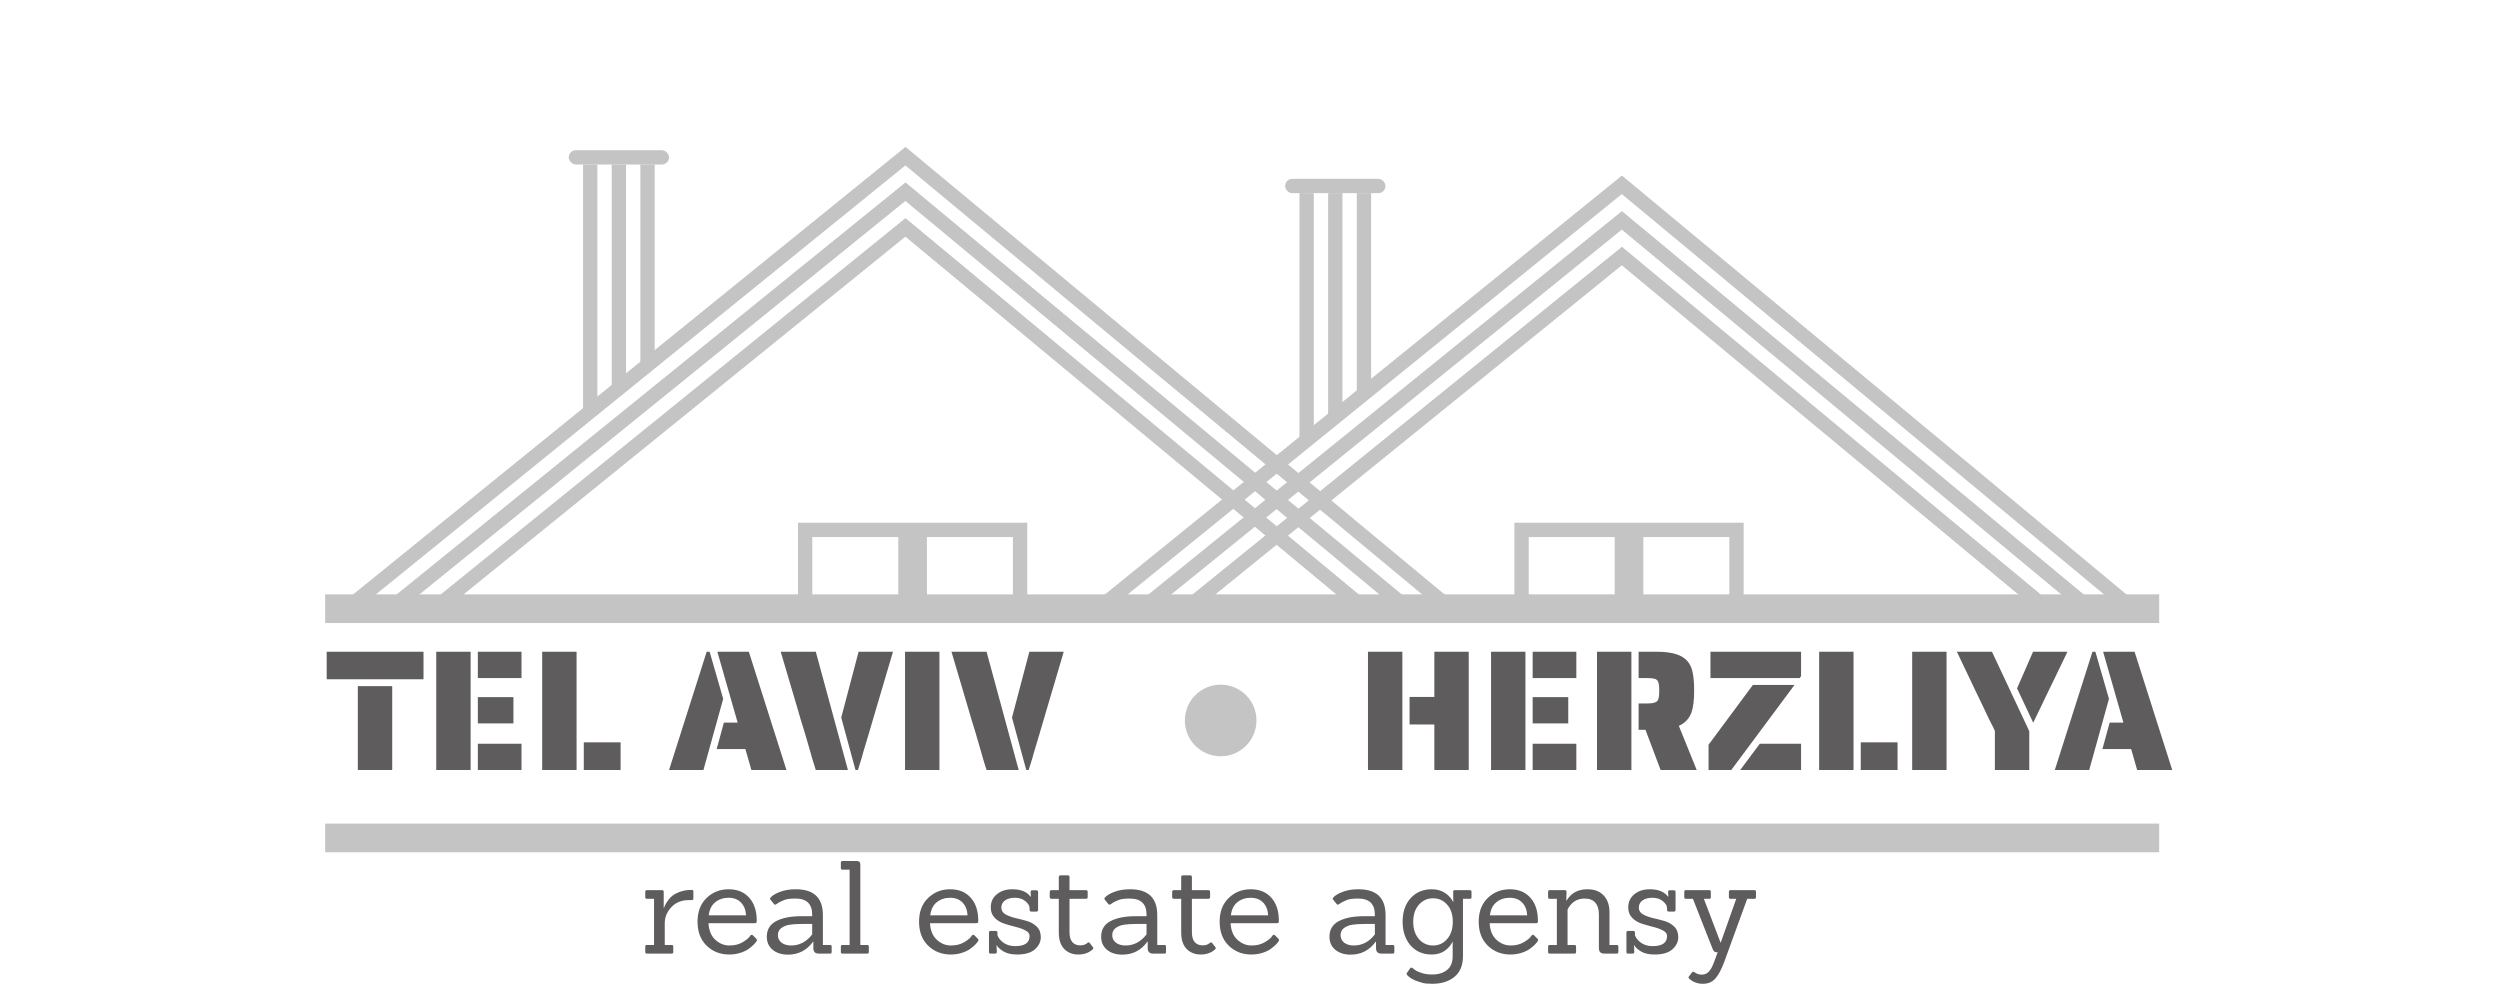 <svg width="250" height="100" viewBox="0 0 250 100" fill="none" xmlns="http://www.w3.org/2000/svg">
<rect width="250" height="100" fill="white"/>
<path d="M32.515 66.155L90.545 19.17L148.575 67.345" stroke="#C4C4C4" stroke-width="1.433"/>
<path d="M104.157 69.021L162.187 22.036L220.217 70.21" stroke="#C4C4C4" stroke-width="1.433"/>
<path d="M32.515 69.724L90.545 22.739L147.142 69.724" stroke="#C4C4C4" stroke-width="1.433"/>
<path d="M104.157 72.589L162.187 25.605L218.784 72.589" stroke="#C4C4C4" stroke-width="1.433"/>
<path d="M31.1 63.776L90.545 15.617L148.592 63.807" stroke="#C4C4C4" stroke-width="1.433"/>
<path d="M102.742 66.642L162.187 18.483L220.234 66.673" stroke="#C4C4C4" stroke-width="1.433"/>
<rect x="80.515" y="52.988" width="21.493" height="8.597" fill="white" stroke="#C4C4C4" stroke-width="1.433"/>
<rect x="152.157" y="52.988" width="21.493" height="8.597" fill="white" stroke="#C4C4C4" stroke-width="1.433"/>
<rect x="89.828" y="53.704" width="2.866" height="7.164" fill="#C4C4C4"/>
<rect x="161.47" y="53.704" width="2.866" height="7.164" fill="#C4C4C4"/>
<rect x="58.306" y="16.45" width="1.433" height="24.358" fill="#C4C4C4"/>
<rect x="129.948" y="19.316" width="1.433" height="24.358" fill="#C4C4C4"/>
<path d="M61.172 16.45H62.604V38.852L61.172 39.376V16.45Z" fill="#C4C4C4"/>
<path d="M132.813 19.316H134.246V41.717L132.813 42.241V19.316Z" fill="#C4C4C4"/>
<rect x="64.037" y="16.45" width="1.433" height="20.06" fill="#C4C4C4"/>
<rect x="135.679" y="19.316" width="1.433" height="20.06" fill="#C4C4C4"/>
<rect x="56.873" y="15.018" width="10.03" height="1.433" rx="0.716" fill="#C4C4C4"/>
<rect x="128.515" y="17.883" width="10.03" height="1.433" rx="0.716" fill="#C4C4C4"/>
<rect x="14" y="61" width="219" height="38" fill="white"/>
<rect x="32.515" y="59.435" width="183.403" height="2.866" fill="#C4C4C4"/>
<rect x="32.515" y="82.361" width="183.403" height="2.866" fill="#C4C4C4"/>
<path d="M32.669 65.173H42.35V67.924H32.669V65.173ZM35.782 68.612H39.221V77.003H35.782V68.612ZM43.623 65.173H47.062V77.003H43.623V65.173ZM47.784 65.173H52.151V67.804H47.784V65.173ZM47.784 69.712H51.343V72.343H47.784V69.712ZM47.784 74.372H52.151V77.003H47.784V74.372ZM54.218 65.173H57.657V77.003H54.218V65.173ZM58.379 74.234H62.059V77.003H58.379V74.234ZM70.669 65.173H70.962L72.32 69.884L70.343 77.003H66.904L70.669 65.173ZM74.538 74.905H71.666L72.389 72.257H73.764L71.735 65.173H74.882L78.647 77.003H75.14L74.538 74.905ZM81.424 76.504C81.275 76.046 81.143 75.599 81.028 75.163L80.478 73.272C80.295 72.653 80.151 72.188 80.048 71.879C79.957 71.535 79.882 71.277 79.825 71.105L78.071 65.173H81.579L84.794 77.003H81.579L81.424 76.504ZM84.123 71.758L85.86 65.173H89.299L87.545 71.105L86.909 73.272C86.702 73.936 86.513 74.567 86.341 75.163C86.227 75.599 86.095 76.046 85.946 76.504L85.791 77.003H85.55L84.123 71.758ZM90.504 65.173H93.943V77.003H90.504V65.173ZM98.5 76.504C98.351 76.046 98.219 75.599 98.105 75.163L97.555 73.272C97.371 72.653 97.228 72.188 97.125 71.879C97.033 71.535 96.959 71.277 96.901 71.105L95.147 65.173H98.655L101.87 77.003H98.655L98.5 76.504ZM101.2 71.758L102.936 65.173H106.375L104.621 71.105L103.985 73.272C103.779 73.936 103.59 74.567 103.418 75.163C103.303 75.599 103.171 76.046 103.022 76.504L102.868 77.003H102.627L101.2 71.758Z" fill="#5E5C5C"/>
<path d="M67.158 95.361H64.695C64.583 95.361 64.527 95.309 64.527 95.206V94.652C64.527 94.549 64.583 94.497 64.695 94.497H65.404V89.88H64.695C64.583 89.88 64.527 89.829 64.527 89.725V89.171C64.527 89.068 64.583 89.016 64.695 89.016H66.204C66.315 89.016 66.371 89.068 66.371 89.171V90.783H66.41C66.436 90.645 66.526 90.456 66.681 90.216C66.835 89.975 67.003 89.777 67.184 89.622C67.373 89.459 67.639 89.313 67.983 89.184C68.336 89.055 68.731 88.99 69.17 88.99C69.281 88.99 69.337 89.046 69.337 89.158V89.842C69.337 89.953 69.281 90.009 69.17 90.009H68.899C68.159 90.009 67.571 90.246 67.132 90.719C66.694 91.191 66.475 91.729 66.475 92.33V94.497H67.158C67.27 94.497 67.326 94.549 67.326 94.652V95.206C67.326 95.309 67.27 95.361 67.158 95.361ZM75.492 92.318H70.85C70.884 93.031 71.108 93.581 71.52 93.968C71.941 94.355 72.414 94.549 72.939 94.549C73.463 94.549 73.91 94.437 74.28 94.213C74.658 93.99 74.912 93.77 75.041 93.555C75.109 93.47 75.187 93.457 75.273 93.517L75.621 93.865C75.672 93.917 75.698 93.964 75.698 94.007C75.698 94.041 75.677 94.088 75.634 94.149C75.599 94.209 75.522 94.303 75.402 94.432C75.281 94.561 75.109 94.707 74.886 94.871C74.671 95.034 74.387 95.172 74.035 95.284C73.691 95.395 73.321 95.451 72.926 95.451C72.023 95.451 71.266 95.155 70.656 94.561C70.054 93.968 69.754 93.173 69.754 92.176C69.754 91.17 70.054 90.379 70.656 89.803C71.258 89.218 71.993 88.926 72.861 88.926C73.738 88.926 74.426 89.21 74.925 89.777C75.423 90.336 75.672 91.093 75.672 92.047C75.672 92.081 75.672 92.115 75.672 92.15C75.672 92.262 75.612 92.318 75.492 92.318ZM74.602 91.531C74.576 90.998 74.409 90.572 74.099 90.254C73.79 89.936 73.377 89.777 72.861 89.777C72.346 89.777 71.903 89.923 71.533 90.216C71.163 90.508 70.944 90.946 70.875 91.531H74.602ZM83.011 95.361H81.89C81.52 95.361 81.335 95.18 81.335 94.819V94.162H81.309C80.682 95.03 79.844 95.464 78.795 95.464C78.176 95.464 77.668 95.305 77.273 94.987C76.877 94.66 76.68 94.222 76.68 93.672C76.68 92.967 76.985 92.451 77.595 92.124C78.214 91.789 79.061 91.621 80.136 91.621H81.219V91.466C81.219 90.392 80.66 89.855 79.543 89.855C79.018 89.855 78.64 89.906 78.408 90.009C78.176 90.104 78.008 90.181 77.905 90.241C77.81 90.302 77.737 90.349 77.686 90.383C77.557 90.486 77.462 90.495 77.402 90.409L77.041 89.958C76.981 89.889 76.989 89.82 77.067 89.751C77.213 89.562 77.514 89.377 77.969 89.197C78.425 89.016 78.962 88.926 79.581 88.926C81.387 88.926 82.289 89.786 82.289 91.505V94.497H83.011C83.115 94.497 83.166 94.549 83.166 94.652V95.206C83.166 95.309 83.115 95.361 83.011 95.361ZM81.219 92.395H80.2C79.702 92.395 79.289 92.421 78.962 92.472C78.636 92.524 78.356 92.636 78.124 92.808C77.901 92.98 77.789 93.216 77.789 93.517C77.789 93.818 77.909 94.067 78.15 94.265C78.399 94.454 78.722 94.549 79.117 94.549C79.951 94.549 80.652 94.179 81.219 93.439V92.395ZM86.715 95.361H84.252C84.141 95.361 84.085 95.309 84.085 95.206V94.652C84.085 94.549 84.141 94.497 84.252 94.497H84.962V86.966H84.252C84.141 86.966 84.085 86.914 84.085 86.811V86.257C84.085 86.153 84.141 86.102 84.252 86.102H85.684C85.916 86.102 86.032 86.209 86.032 86.424V94.497H86.715C86.827 94.497 86.883 94.549 86.883 94.652V95.206C86.883 95.309 86.827 95.361 86.715 95.361ZM97.644 92.318H93.001C93.036 93.031 93.259 93.581 93.672 93.968C94.093 94.355 94.566 94.549 95.09 94.549C95.615 94.549 96.062 94.437 96.431 94.213C96.81 93.99 97.063 93.77 97.192 93.555C97.261 93.47 97.338 93.457 97.424 93.517L97.773 93.865C97.824 93.917 97.85 93.964 97.85 94.007C97.85 94.041 97.828 94.088 97.785 94.149C97.751 94.209 97.674 94.303 97.553 94.432C97.433 94.561 97.261 94.707 97.037 94.871C96.823 95.034 96.539 95.172 96.186 95.284C95.843 95.395 95.473 95.451 95.077 95.451C94.175 95.451 93.418 95.155 92.808 94.561C92.206 93.968 91.905 93.173 91.905 92.176C91.905 91.17 92.206 90.379 92.808 89.803C93.41 89.218 94.145 88.926 95.013 88.926C95.89 88.926 96.578 89.21 97.076 89.777C97.575 90.336 97.824 91.093 97.824 92.047C97.824 92.081 97.824 92.115 97.824 92.15C97.824 92.262 97.764 92.318 97.644 92.318ZM96.754 91.531C96.728 90.998 96.56 90.572 96.251 90.254C95.941 89.936 95.529 89.777 95.013 89.777C94.497 89.777 94.054 89.923 93.685 90.216C93.315 90.508 93.096 90.946 93.027 91.531H96.754ZM101.707 95.451C101.131 95.451 100.671 95.344 100.327 95.129C99.983 94.914 99.768 94.712 99.682 94.523H99.656C99.674 94.944 99.682 95.168 99.682 95.193C99.682 95.305 99.622 95.361 99.502 95.361H99.063C98.951 95.361 98.896 95.305 98.896 95.193V93.259C98.896 93.147 98.951 93.091 99.063 93.091H99.566C99.686 93.091 99.747 93.147 99.747 93.259V93.517C99.833 93.775 100.013 94.011 100.288 94.226C100.615 94.484 101.023 94.613 101.513 94.613C102.476 94.613 102.958 94.278 102.958 93.607C102.958 93.375 102.824 93.19 102.558 93.053C102.291 92.906 101.965 92.786 101.578 92.692C101.2 92.597 100.821 92.49 100.443 92.369C100.065 92.249 99.742 92.055 99.476 91.789C99.209 91.514 99.076 91.17 99.076 90.757C99.076 90.198 99.278 89.756 99.682 89.429C100.086 89.094 100.602 88.926 101.23 88.926C102.081 88.926 102.691 89.175 103.061 89.674H103.087C103.069 89.365 103.061 89.205 103.061 89.197C103.061 89.085 103.117 89.029 103.228 89.029H103.641C103.753 89.029 103.809 89.085 103.809 89.197V90.989C103.809 91.101 103.753 91.157 103.641 91.157H103.138C103.018 91.157 102.958 91.101 102.958 90.989V90.809C102.958 90.577 102.82 90.349 102.545 90.125C102.279 89.893 101.93 89.777 101.5 89.777C101.071 89.777 100.735 89.867 100.495 90.048C100.254 90.228 100.134 90.465 100.134 90.757C100.134 91.041 100.267 91.264 100.533 91.428C100.808 91.582 101.139 91.707 101.526 91.802C101.913 91.888 102.3 91.987 102.687 92.098C103.074 92.21 103.4 92.395 103.667 92.653C103.942 92.911 104.08 93.267 104.08 93.723C104.08 94.179 103.882 94.583 103.486 94.935C103.1 95.279 102.506 95.451 101.707 95.451ZM109.284 94.703C109.318 94.738 109.336 94.776 109.336 94.819C109.336 94.854 109.31 94.897 109.258 94.948C108.88 95.284 108.403 95.451 107.827 95.451C107.259 95.451 106.791 95.266 106.421 94.897C106.06 94.518 105.88 93.972 105.88 93.259V89.88H105.157C105.037 89.88 104.977 89.824 104.977 89.713V89.184C104.977 89.072 105.037 89.016 105.157 89.016H105.88V87.714C105.88 87.594 105.94 87.533 106.06 87.533H106.782C106.894 87.533 106.95 87.594 106.95 87.714V89.016H108.588C108.708 89.016 108.768 89.072 108.768 89.184V89.713C108.768 89.824 108.708 89.88 108.588 89.88H106.95V93.233C106.95 93.663 107.045 93.99 107.234 94.213C107.431 94.428 107.689 94.536 108.007 94.536C108.334 94.536 108.579 94.454 108.742 94.291C108.828 94.213 108.906 94.218 108.975 94.303L109.284 94.703ZM116.447 95.361H115.325C114.955 95.361 114.77 95.18 114.77 94.819V94.162H114.745C114.117 95.03 113.279 95.464 112.23 95.464C111.611 95.464 111.104 95.305 110.708 94.987C110.313 94.66 110.115 94.222 110.115 93.672C110.115 92.967 110.42 92.451 111.031 92.124C111.65 91.789 112.496 91.621 113.571 91.621H114.654V91.466C114.654 90.392 114.095 89.855 112.978 89.855C112.453 89.855 112.075 89.906 111.843 90.009C111.611 90.104 111.443 90.181 111.34 90.241C111.246 90.302 111.172 90.349 111.121 90.383C110.992 90.486 110.897 90.495 110.837 90.409L110.476 89.958C110.416 89.889 110.424 89.82 110.502 89.751C110.648 89.562 110.949 89.377 111.405 89.197C111.86 89.016 112.398 88.926 113.016 88.926C114.822 88.926 115.725 89.786 115.725 91.505V94.497H116.447C116.55 94.497 116.601 94.549 116.601 94.652V95.206C116.601 95.309 116.55 95.361 116.447 95.361ZM114.654 92.395H113.635C113.137 92.395 112.724 92.421 112.398 92.472C112.071 92.524 111.791 92.636 111.559 92.808C111.336 92.98 111.224 93.216 111.224 93.517C111.224 93.818 111.344 94.067 111.585 94.265C111.834 94.454 112.157 94.549 112.552 94.549C113.386 94.549 114.087 94.179 114.654 93.439V92.395ZM121.525 94.703C121.559 94.738 121.576 94.776 121.576 94.819C121.576 94.854 121.551 94.897 121.499 94.948C121.121 95.284 120.644 95.451 120.068 95.451C119.5 95.451 119.032 95.266 118.662 94.897C118.301 94.518 118.12 93.972 118.12 93.259V89.88H117.398C117.278 89.88 117.218 89.824 117.218 89.713V89.184C117.218 89.072 117.278 89.016 117.398 89.016H118.12V87.714C118.12 87.594 118.18 87.533 118.301 87.533H119.023C119.135 87.533 119.191 87.594 119.191 87.714V89.016H120.828C120.949 89.016 121.009 89.072 121.009 89.184V89.713C121.009 89.824 120.949 89.88 120.828 89.88H119.191V93.233C119.191 93.663 119.285 93.99 119.474 94.213C119.672 94.428 119.93 94.536 120.248 94.536C120.575 94.536 120.82 94.454 120.983 94.291C121.069 94.213 121.146 94.218 121.215 94.303L121.525 94.703ZM127.704 92.318H123.061C123.096 93.031 123.319 93.581 123.732 93.968C124.153 94.355 124.626 94.549 125.15 94.549C125.675 94.549 126.122 94.437 126.492 94.213C126.87 93.99 127.124 93.77 127.252 93.555C127.321 93.47 127.399 93.457 127.485 93.517L127.833 93.865C127.884 93.917 127.91 93.964 127.91 94.007C127.91 94.041 127.889 94.088 127.846 94.149C127.811 94.209 127.734 94.303 127.614 94.432C127.493 94.561 127.321 94.707 127.098 94.871C126.883 95.034 126.599 95.172 126.247 95.284C125.903 95.395 125.533 95.451 125.138 95.451C124.235 95.451 123.478 95.155 122.868 94.561C122.266 93.968 121.965 93.173 121.965 92.176C121.965 91.17 122.266 90.379 122.868 89.803C123.47 89.218 124.205 88.926 125.073 88.926C125.95 88.926 126.638 89.21 127.136 89.777C127.635 90.336 127.884 91.093 127.884 92.047C127.884 92.081 127.884 92.115 127.884 92.15C127.884 92.262 127.824 92.318 127.704 92.318ZM126.814 91.531C126.788 90.998 126.621 90.572 126.311 90.254C126.002 89.936 125.589 89.777 125.073 89.777C124.557 89.777 124.115 89.923 123.745 90.216C123.375 90.508 123.156 90.946 123.087 91.531H126.814ZM139.278 95.361H138.156C137.787 95.361 137.602 95.18 137.602 94.819V94.162H137.576C136.949 95.03 136.11 95.464 135.062 95.464C134.443 95.464 133.935 95.305 133.54 94.987C133.144 94.66 132.947 94.222 132.947 93.672C132.947 92.967 133.252 92.451 133.862 92.124C134.481 91.789 135.328 91.621 136.403 91.621H137.486V91.466C137.486 90.392 136.927 89.855 135.809 89.855C135.285 89.855 134.907 89.906 134.675 90.009C134.443 90.104 134.275 90.181 134.172 90.241C134.077 90.302 134.004 90.349 133.953 90.383C133.824 90.486 133.729 90.495 133.669 90.409L133.308 89.958C133.248 89.889 133.256 89.82 133.334 89.751C133.48 89.562 133.781 89.377 134.236 89.197C134.692 89.016 135.229 88.926 135.848 88.926C137.654 88.926 138.556 89.786 138.556 91.505V94.497H139.278C139.382 94.497 139.433 94.549 139.433 94.652V95.206C139.433 95.309 139.382 95.361 139.278 95.361ZM137.486 92.395H136.467C135.969 92.395 135.556 92.421 135.229 92.472C134.902 92.524 134.623 92.636 134.391 92.808C134.167 92.98 134.056 93.216 134.056 93.517C134.056 93.818 134.176 94.067 134.417 94.265C134.666 94.454 134.988 94.549 135.384 94.549C136.218 94.549 136.918 94.179 137.486 93.439V92.395ZM143.229 98.379C142.799 98.379 142.473 98.348 142.249 98.288C142.034 98.228 141.858 98.172 141.721 98.121C141.592 98.078 141.48 98.03 141.385 97.979C141.291 97.936 141.2 97.888 141.114 97.837C140.736 97.588 140.594 97.407 140.689 97.295L141.024 96.818C141.076 96.741 141.149 96.736 141.243 96.805C141.252 96.805 141.278 96.822 141.321 96.857C141.372 96.9 141.42 96.939 141.463 96.973C141.514 97.007 141.579 97.046 141.656 97.089C141.742 97.141 141.837 97.183 141.94 97.218C142.043 97.261 142.155 97.299 142.275 97.334C142.559 97.411 142.873 97.45 143.216 97.45C143.835 97.45 144.33 97.299 144.699 96.999C145.078 96.706 145.267 96.242 145.267 95.606V94.136C145.112 94.497 144.854 94.806 144.493 95.064C144.141 95.322 143.698 95.451 143.165 95.451C142.288 95.451 141.583 95.146 141.05 94.536C140.526 93.925 140.263 93.134 140.263 92.163C140.263 91.191 140.53 90.409 141.063 89.816C141.605 89.223 142.305 88.926 143.165 88.926C143.698 88.926 144.145 89.051 144.506 89.3C144.876 89.541 145.142 89.837 145.306 90.19H145.331L145.318 89.171C145.318 89.068 145.37 89.016 145.473 89.016H146.995C147.098 89.016 147.15 89.068 147.15 89.171V89.725C147.15 89.829 147.098 89.88 146.995 89.88H146.298V95.606C146.298 96.526 146.015 97.218 145.447 97.682C144.889 98.146 144.149 98.379 143.229 98.379ZM141.321 92.189C141.321 92.894 141.51 93.465 141.888 93.904C142.266 94.334 142.739 94.549 143.307 94.549C143.874 94.549 144.343 94.334 144.712 93.904C145.091 93.474 145.28 92.898 145.28 92.176C145.28 91.454 145.091 90.882 144.712 90.461C144.343 90.039 143.874 89.829 143.307 89.829C142.739 89.829 142.266 90.044 141.888 90.474C141.51 90.903 141.321 91.475 141.321 92.189ZM153.608 92.318H148.966C149 93.031 149.224 93.581 149.636 93.968C150.058 94.355 150.531 94.549 151.055 94.549C151.579 94.549 152.026 94.437 152.396 94.213C152.774 93.99 153.028 93.77 153.157 93.555C153.226 93.47 153.303 93.457 153.389 93.517L153.737 93.865C153.789 93.917 153.815 93.964 153.815 94.007C153.815 94.041 153.793 94.088 153.75 94.149C153.716 94.209 153.638 94.303 153.518 94.432C153.398 94.561 153.226 94.707 153.002 94.871C152.787 95.034 152.504 95.172 152.151 95.284C151.807 95.395 151.437 95.451 151.042 95.451C150.139 95.451 149.383 95.155 148.772 94.561C148.171 93.968 147.87 93.173 147.87 92.176C147.87 91.17 148.171 90.379 148.772 89.803C149.374 89.218 150.109 88.926 150.978 88.926C151.854 88.926 152.542 89.21 153.041 89.777C153.539 90.336 153.789 91.093 153.789 92.047C153.789 92.081 153.789 92.115 153.789 92.15C153.789 92.262 153.729 92.318 153.608 92.318ZM152.718 91.531C152.693 90.998 152.525 90.572 152.216 90.254C151.906 89.936 151.493 89.777 150.978 89.777C150.462 89.777 150.019 89.923 149.649 90.216C149.28 90.508 149.06 90.946 148.992 91.531H152.718ZM161.669 95.361H160.444C160.074 95.361 159.889 95.18 159.889 94.819V91.428C159.889 90.929 159.769 90.542 159.528 90.267C159.288 89.992 158.935 89.855 158.471 89.855C157.809 89.855 157.293 90.125 156.924 90.667C156.881 90.719 156.825 90.813 156.756 90.951V94.497H157.439C157.551 94.497 157.607 94.549 157.607 94.652V95.206C157.607 95.309 157.551 95.361 157.439 95.361H154.976C154.865 95.361 154.809 95.309 154.809 95.206V94.652C154.809 94.549 154.865 94.497 154.976 94.497H155.686V89.88H154.976C154.865 89.88 154.809 89.829 154.809 89.725V89.171C154.809 89.068 154.865 89.016 154.976 89.016H156.485C156.597 89.016 156.653 89.068 156.653 89.171L156.627 90.048H156.666C157.113 89.3 157.805 88.926 158.742 88.926C159.43 88.926 159.967 89.128 160.354 89.532C160.741 89.936 160.938 90.482 160.947 91.17V94.497H161.669C161.781 94.497 161.837 94.549 161.837 94.652V95.206C161.837 95.309 161.781 95.361 161.669 95.361ZM165.454 95.451C164.878 95.451 164.418 95.344 164.074 95.129C163.73 94.914 163.515 94.712 163.43 94.523H163.404C163.421 94.944 163.43 95.168 163.43 95.193C163.43 95.305 163.369 95.361 163.249 95.361H162.811C162.699 95.361 162.643 95.305 162.643 95.193V93.259C162.643 93.147 162.699 93.091 162.811 93.091H163.313C163.434 93.091 163.494 93.147 163.494 93.259V93.517C163.58 93.775 163.76 94.011 164.036 94.226C164.362 94.484 164.771 94.613 165.261 94.613C166.224 94.613 166.705 94.278 166.705 93.607C166.705 93.375 166.572 93.19 166.305 93.053C166.039 92.906 165.712 92.786 165.325 92.692C164.947 92.597 164.569 92.49 164.19 92.369C163.812 92.249 163.49 92.055 163.223 91.789C162.957 91.514 162.823 91.17 162.823 90.757C162.823 90.198 163.025 89.756 163.43 89.429C163.834 89.094 164.349 88.926 164.977 88.926C165.828 88.926 166.438 89.175 166.808 89.674H166.834C166.817 89.365 166.808 89.205 166.808 89.197C166.808 89.085 166.864 89.029 166.976 89.029H167.388C167.5 89.029 167.556 89.085 167.556 89.197V90.989C167.556 91.101 167.5 91.157 167.388 91.157H166.886C166.765 91.157 166.705 91.101 166.705 90.989V90.809C166.705 90.577 166.567 90.349 166.292 90.125C166.026 89.893 165.678 89.777 165.248 89.777C164.818 89.777 164.483 89.867 164.242 90.048C164.001 90.228 163.881 90.465 163.881 90.757C163.881 91.041 164.014 91.264 164.281 91.428C164.556 91.582 164.887 91.707 165.274 91.802C165.66 91.888 166.047 91.987 166.434 92.098C166.821 92.21 167.148 92.395 167.414 92.653C167.689 92.911 167.827 93.267 167.827 93.723C167.827 94.179 167.629 94.583 167.234 94.935C166.847 95.279 166.254 95.451 165.454 95.451ZM171.6 95.219C171.462 95.219 171.351 95.112 171.265 94.897L169.292 89.88H168.582C168.479 89.88 168.428 89.829 168.428 89.725V89.171C168.428 89.068 168.479 89.016 168.582 89.016H170.916C171.028 89.016 171.084 89.068 171.084 89.171V89.725C171.084 89.829 171.028 89.88 170.916 89.88H170.388L172.051 94.252H172.077L173.625 89.88H173.044C172.941 89.88 172.89 89.829 172.89 89.725V89.171C172.89 89.068 172.941 89.016 173.044 89.016H175.443C175.546 89.016 175.598 89.068 175.598 89.171V89.725C175.598 89.829 175.546 89.88 175.443 89.88H174.721L172.425 96.186C172.142 96.951 171.845 97.506 171.535 97.85C171.235 98.202 170.818 98.379 170.285 98.379C169.76 98.379 169.309 98.211 168.931 97.876C168.845 97.79 168.832 97.712 168.892 97.643L169.214 97.231C169.292 97.171 169.369 97.166 169.446 97.218C169.653 97.381 169.898 97.463 170.181 97.463C170.465 97.463 170.697 97.364 170.878 97.166C171.067 96.977 171.247 96.646 171.419 96.173L171.768 95.219H171.6Z" fill="#5E5C5C"/>
<path d="M136.797 65.173H140.236V77.003H136.797V65.173ZM143.434 72.446H140.958V69.695H143.434V65.173H146.872V77.003H143.434V72.446ZM149.105 65.173H152.543V77.003H149.105V65.173ZM153.266 65.173H157.633V67.804H153.266V65.173ZM153.266 69.712H156.825V72.343H153.266V69.712ZM153.266 74.372H157.633V77.003H153.266V74.372ZM159.7 65.173H163.139V77.003H159.7V65.173ZM164.548 72.979H163.861V70.349H164.445C164.801 70.349 165.07 70.337 165.253 70.314C165.437 70.28 165.58 70.222 165.683 70.142C165.775 70.062 165.838 69.942 165.872 69.781C165.907 69.621 165.924 69.386 165.924 69.076C165.924 68.767 165.907 68.532 165.872 68.371C165.838 68.199 165.775 68.073 165.683 67.993C165.592 67.913 165.454 67.861 165.271 67.838C165.099 67.815 164.824 67.804 164.445 67.804H163.861V65.173H165.632C166.446 65.173 167.105 65.253 167.609 65.414C168.113 65.574 168.503 65.821 168.778 66.153C169.03 66.463 169.197 66.847 169.277 67.305C169.369 67.764 169.414 68.354 169.414 69.076C169.414 70.005 169.328 70.721 169.156 71.225C168.916 71.867 168.492 72.32 167.884 72.584L169.672 77.003H166.062L164.548 72.979ZM171.045 65.173H180.106V67.615L179.969 67.804H171.045V65.173ZM170.856 74.475L175.292 68.492H179.453L173.125 77.003H170.856V74.475ZM175.98 74.372H180.106V77.003H174.019L175.98 74.372ZM181.914 65.173H185.353V77.003H181.914V65.173ZM186.075 74.234H189.755V77.003H186.075V74.234ZM191.217 65.173H194.655V77.003H191.217V65.173ZM199.488 73.1L199.334 72.756L198.887 71.879L198.457 70.968C198.411 70.887 198.353 70.767 198.285 70.606L197.58 69.145L195.688 65.173H199.196L202.927 73.117V77.003H199.488V73.1ZM201.706 68.835L203.305 65.173H206.744L205.403 67.959L204.836 69.128L203.752 71.38L203.323 72.274L201.706 68.835ZM209.246 65.173H209.538L210.897 69.884L208.919 77.003H205.48L209.246 65.173ZM213.115 74.905H210.243L210.965 72.257H212.341L210.312 65.173H213.458L217.224 77.003H213.716L213.115 74.905Z" fill="#5E5C5C"/>
<circle cx="122.067" cy="72.047" r="3.582" fill="#C4C4C4"/>
</svg>
